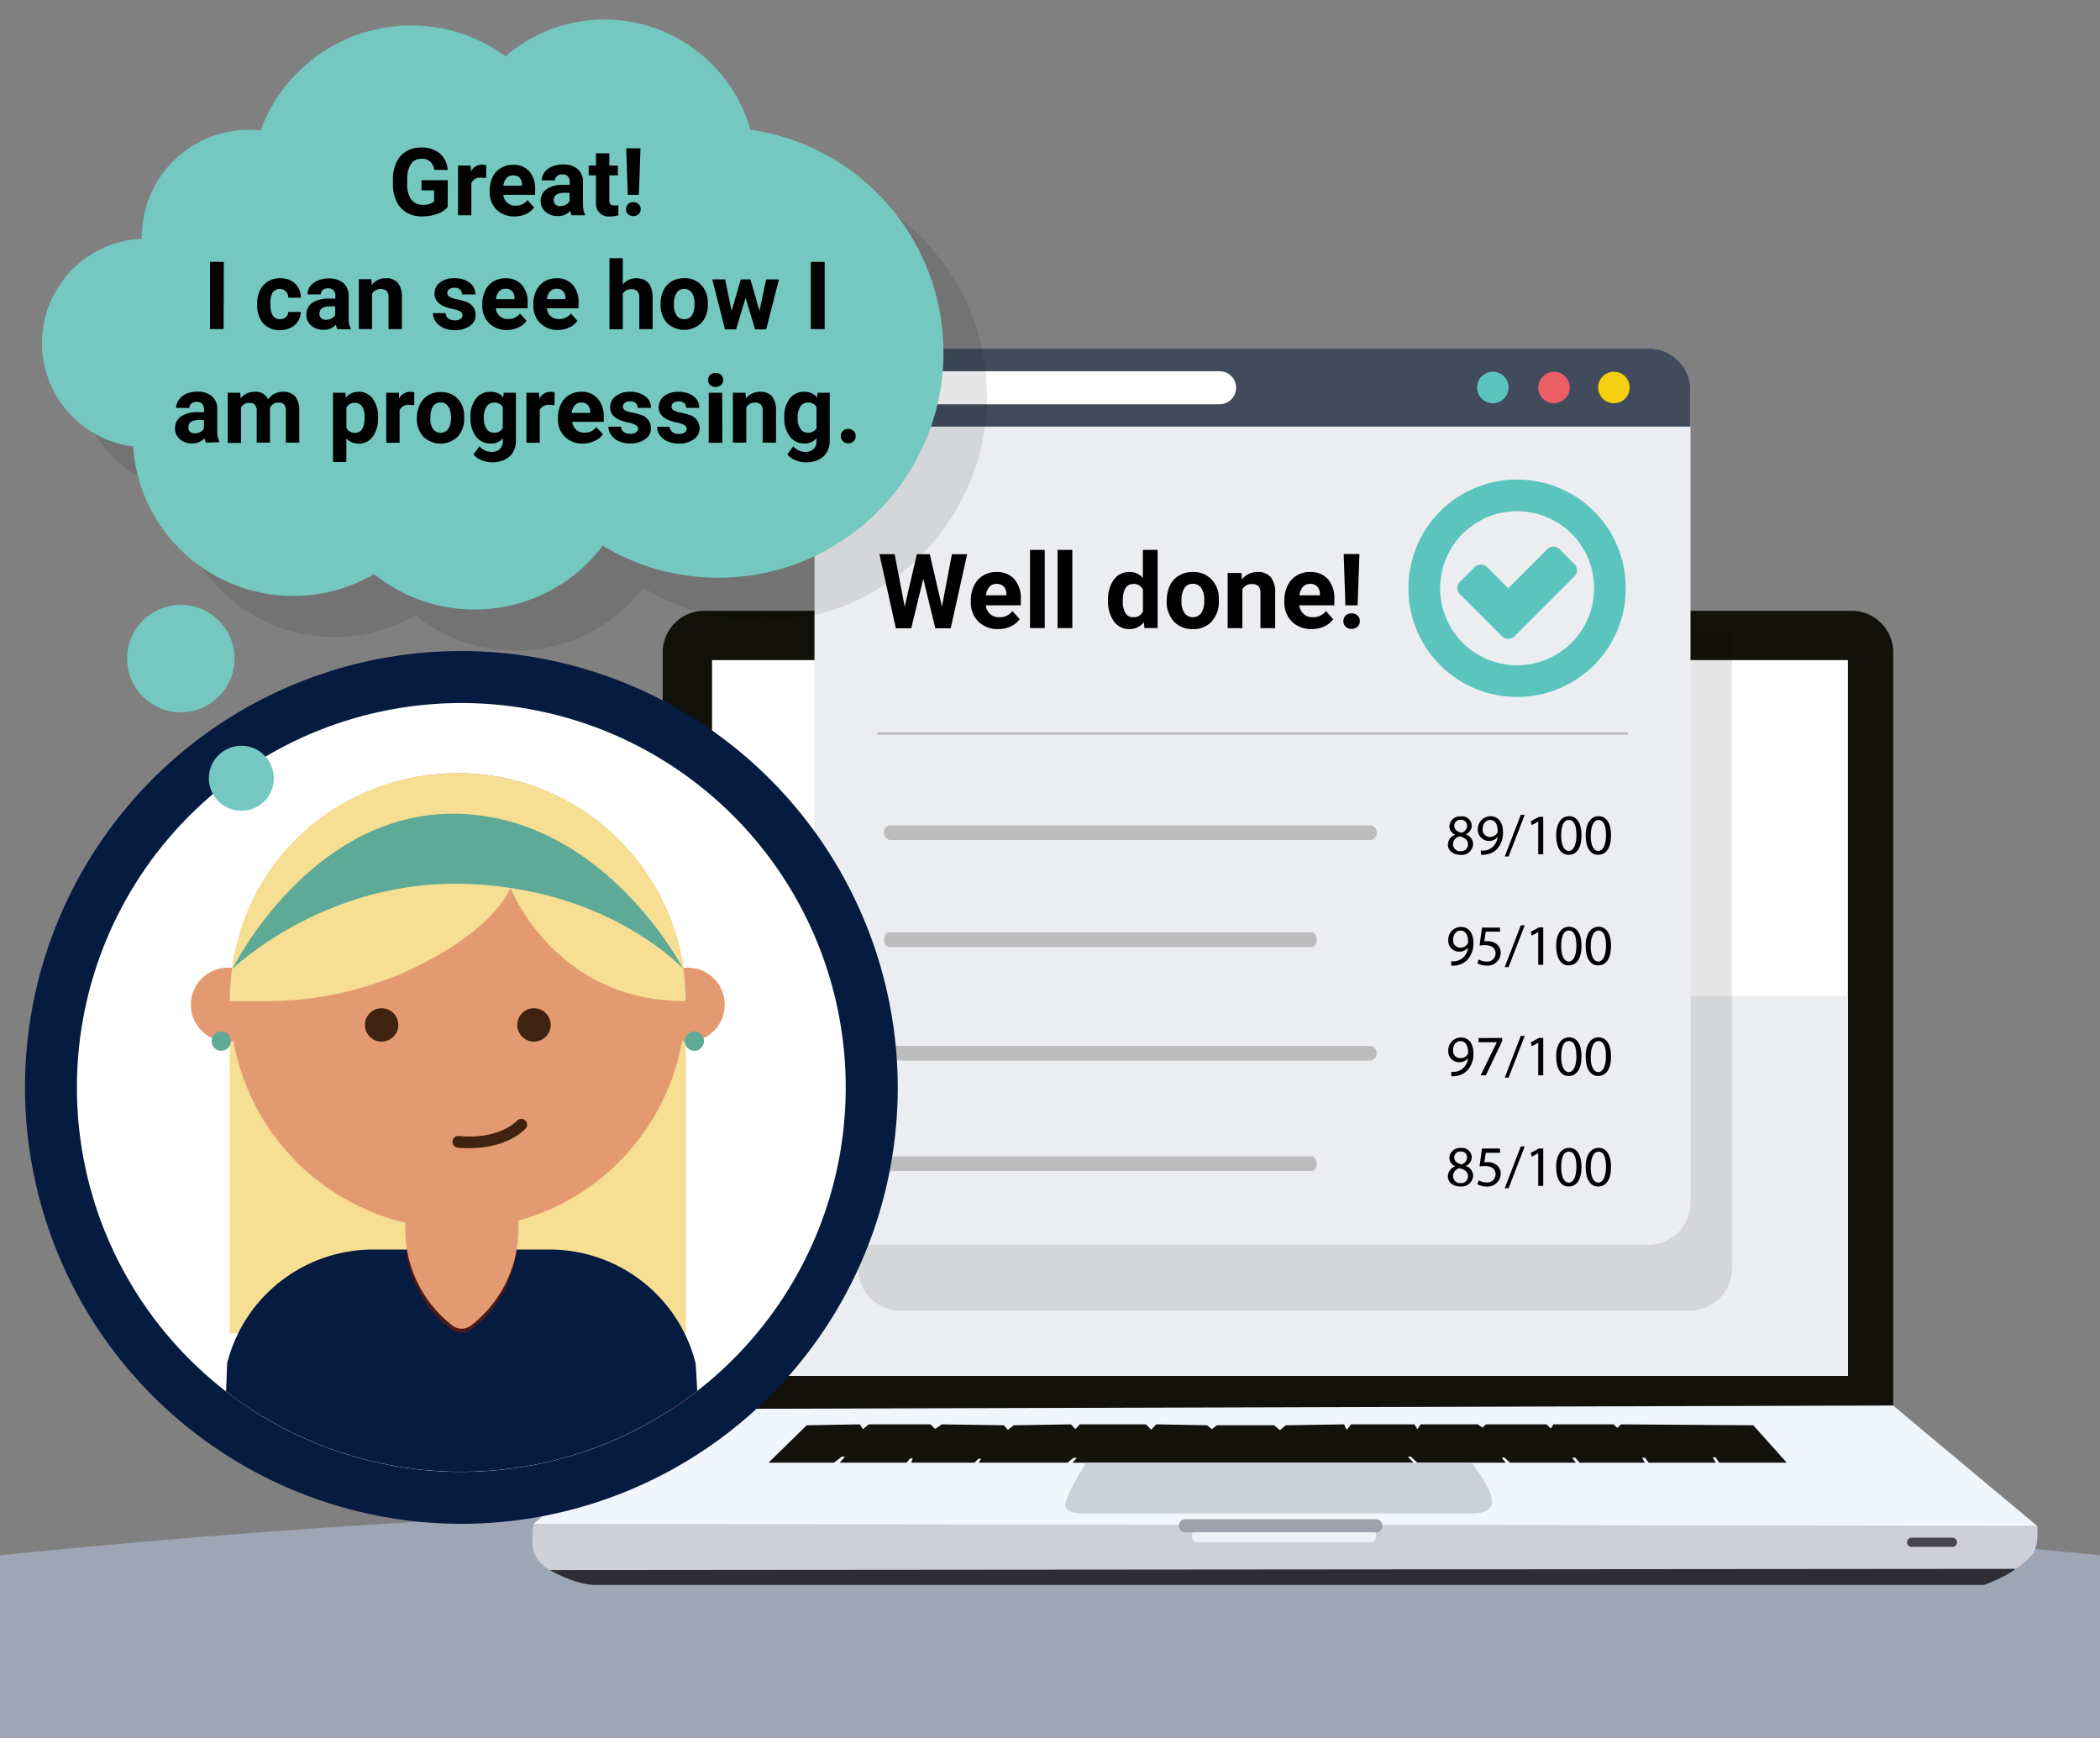<svg xmlns="http://www.w3.org/2000/svg" xmlns:xlink="http://www.w3.org/1999/xlink" width="400" height="331" viewBox="0 0 400 331">
  <rect x="0" y="0" width="400" height="331" fill="#808080" stroke="none"/>
  <defs>
    <style>
      .cls-1, .cls-19, .cls-24, .cls-25, .cls-27 {
        fill: none;
      }

      .cls-2 {
        fill: #9ea5b5;
      }

      .cls-3 {
        fill: #12110b;
      }

      .cls-4 {
        fill: #fff;
      }

      .cls-5 {
        fill: #ecedf0;
      }

      .cls-6 {
        fill: #f1f6fc;
      }

      .cls-7 {
        fill: #2e2d33;
      }

      .cls-8 {
        fill: #cecfd9;
      }

      .cls-9 {
        fill: #13120d;
      }

      .cls-10 {
        fill: #464551;
      }

      .cls-11 {
        fill: #9ea1ab;
      }

      .cls-12 {
        fill: #eff1f6;
      }

      .cls-13 {
        fill: #cbcfda;
      }

      .cls-14, .cls-32 {
        opacity: 0.1;
      }

      .cls-15 {
        fill: #414b5b;
      }

      .cls-16 {
        fill: #ea5e65;
      }

      .cls-17 {
        fill: #f5d010;
      }

      .cls-18 {
        fill: #5bc4bf;
      }

      .cls-19 {
        stroke: #bcbcbc;
        stroke-width: 0.46px;
      }

      .cls-19, .cls-24 {
        stroke-linecap: round;
      }

      .cls-19, .cls-24, .cls-25 {
        stroke-linejoin: round;
      }

      .cls-20 {
        fill: #bcbcbc;
      }

      .cls-21 {
        fill: #061b40;
      }

      .cls-22 {
        clip-path: url(#clip-path);
      }

      .cls-23 {
        fill: #f6de93;
      }

      .cls-24 {
        stroke: #e49a70;
      }

      .cls-24, .cls-25 {
        stroke-width: 4.93px;
      }

      .cls-25 {
        stroke: #9e3433;
        stroke-linecap: square;
      }

      .cls-26 {
        clip-path: url(#clip-path-2);
      }

      .cls-27 {
        stroke: #4c1919;
        stroke-miterlimit: 10;
        stroke-width: 1.49px;
      }

      .cls-28 {
        fill: #e49a70;
      }

      .cls-29 {
        fill: #5faa97;
      }

      .cls-30 {
        fill: #3f220f;
      }

      .cls-31 {
        fill: #74c8bf;
      }
    </style>
    <clipPath id="clip-path">
      <circle id="Mask" class="cls-1" cx="87.86" cy="207.12" r="73.21"/>
    </clipPath>
    <clipPath id="clip-path-2">
      <path class="cls-1" d="M124.59,335.17c-.17,18.36,8.16,37.9,8.16,37.9H42.51a117.7,117.7,0,0,0,6.63-37.73c0-20.9-5.58-37.7-6.28-47.66-.49-7,.41-28.06.41-28.06A28.69,28.69,0,0,1,71.09,238h33.59a28.71,28.71,0,0,1,27.82,21.65s1.38,21.05.91,28.05C133.41,287.67,124.73,320.19,124.59,335.17Z"/>
    </clipPath>
  </defs>
  <title>img-13</title>
  <g id="platform">
    <path class="cls-2" d="M400,296.23q-98.67-9.8-200-9.89T0,296.23V331H400Z"/>
    <g>
      <g>
        <g>
          <path class="cls-3" d="M360.62,274.2a7.94,7.94,0,0,1-7.7,8.16h-219a7.93,7.93,0,0,1-7.69-8.16V124.5a7.93,7.93,0,0,1,7.69-8.16h219a7.94,7.94,0,0,1,7.7,8.16Z"/>
          <rect class="cls-4" x="135.63" y="125.73" width="216.35" height="136.35"/>
          <rect class="cls-5" x="135.63" y="189.75" width="216.35" height="72.33"/>
          <path class="cls-6" d="M126.24,268.38l-24.57,21.87s-.54,4.07.15,5.63,1.5,2.63,4.88,3,276.08,0,276.08,0a22.74,22.74,0,0,0,3.69-2.48A4.88,4.88,0,0,0,388,292.5v-1.88l-27.42-22.91Z"/>
          <path class="cls-7" d="M104.45,298.89s4.45,2.75,8.64,3H377.9s4.48-1.65,6-3.07S104.45,298.89,104.45,298.89Z"/>
          <path class="cls-8" d="M101.67,290.25s-.73,3.57.15,5.63a6.42,6.42,0,0,0,2.91,3.17l279.15-.23a12,12,0,0,0,3-2.49c1.6-1.6,1.16-5.71,1.16-5.71Z"/>
          <polygon class="cls-9" points="153.66 271.47 146.39 278.6 158.85 278.6 160.36 277.43 160.95 277.45 159.95 278.6 172.66 278.6 173.38 277.79 173.86 277.78 173.56 278.6 185.62 278.6 186.34 277.88 186.91 277.84 186.4 278.6 203.35 278.6 204.42 277.7 205.13 277.66 204.29 278.6 269.22 278.6 268.17 277.44 268.7 277.43 269.97 278.6 286.81 278.6 286.05 277.67 286.54 277.61 287.61 278.6 300.15 278.6 299.46 277.66 300.04 277.63 300.87 278.6 313.29 278.6 312.78 277.68 313.34 277.67 314.04 278.6 326.81 278.6 326.25 277.57 326.77 277.57 327.47 278.6 340.34 278.6 333.95 271.47 308.79 271.3 308.03 271.97 307.35 271.3 295.89 271.3 295.39 272.09 294.57 271.3 283.06 271.3 282.37 271.91 281.49 271.3 270.6 271.3 269.97 272.22 269.41 271.3 257.33 271.3 256.51 272.34 256.01 271.3 244.91 271.47 243.8 272.41 242.68 271.47 231.78 271.47 230.84 272.22 229.91 271.47 220.23 271.3 219.29 272.31 218.26 271.3 205.68 271.3 204.83 272.22 203.99 271.3 193.1 271.47 191.97 272.34 191.22 271.47 179.39 271.3 178.13 272.17 177.23 271.3 165.49 271.3 164.36 272.22 163.8 271.3 153.66 271.47"/>
          <path class="cls-10" d="M372.77,293.75a.88.88,0,0,1-.88.88h-7.76a.87.87,0,0,1-.88-.88h0a.87.87,0,0,1,.88-.87h7.76a.88.88,0,0,1,.88.87Z"/>
          <path class="cls-11" d="M263.34,290.62a1.25,1.25,0,0,1-1.26,1.26H225.77a1.25,1.25,0,0,1-1.25-1.26h0a1.25,1.25,0,0,1,1.25-1.25h36.31a1.25,1.25,0,0,1,1.26,1.25Z"/>
          <path class="cls-12" d="M262.08,292.82a.94.94,0,0,1-.94.93H228a.94.94,0,0,1-.94-.93h0c0-.52-.1-.94.42-.94h34.21c.52,0,.42.42.42.94Z"/>
          <path class="cls-13" d="M206.9,278.6s-4.66,7.27-3.91,8.52,2.88,1.13,2.88,1.13l74.56,0s2.8.2,3.65-1.51c1-2.09-3.75-8.1-3.75-8.1Z"/>
        </g>
        <g>
          <path class="cls-14" d="M163.43,120.52V241.57a8.06,8.06,0,0,0,8.06,8.06H321.84a8.05,8.05,0,0,0,8.05-8.06v-121Z"/>
          <rect class="cls-5" x="155.14" y="66.37" width="166.86" height="170.74" rx="8.07"/>
          <path class="cls-15" d="M322,81.26V74.44a8.07,8.07,0,0,0-8.08-8.07H163.21a8.07,8.07,0,0,0-8.07,8.07v6.82Z"/>
          <path class="cls-16" d="M293,73.81a3,3,0,1,0,3-3A3,3,0,0,0,293,73.81Z"/>
          <path class="cls-17" d="M304.41,73.81a3,3,0,1,0,3-3A3,3,0,0,0,304.41,73.81Z"/>
          <path class="cls-18" d="M281.35,73.81a3,3,0,1,0,3-3A3,3,0,0,0,281.35,73.81Z"/>
          <path class="cls-4" d="M235.45,73.81A3.15,3.15,0,0,1,232.3,77H173.19a3.15,3.15,0,0,1-3.14-3.15h0a3.15,3.15,0,0,1,3.14-3.14H232.3a3.15,3.15,0,0,1,3.15,3.14Z"/>
          <line class="cls-19" x1="167.26" y1="139.73" x2="309.87" y2="139.73"/>
          <g>
            <path d="M179.42,115.56l1.9-10h2.9l-3.13,14.11h-2.93l-2.3-9.44-2.29,9.44h-2.93l-3.13-14.11h2.9l1.91,10,2.32-10h2.46Z"/>
            <path d="M190.13,119.82a5.17,5.17,0,0,1-3.76-1.41,5.06,5.06,0,0,1-1.45-3.77v-.27a6.3,6.3,0,0,1,.62-2.83,4.46,4.46,0,0,1,1.72-1.92,4.87,4.87,0,0,1,2.56-.67,4.38,4.38,0,0,1,3.39,1.35,5.55,5.55,0,0,1,1.23,3.85v1.15h-6.68a2.61,2.61,0,0,0,.82,1.64,2.47,2.47,0,0,0,1.73.62,3,3,0,0,0,2.53-1.17l1.38,1.54a4.13,4.13,0,0,1-1.71,1.39A5.46,5.46,0,0,1,190.13,119.82Zm-.32-8.61a1.72,1.72,0,0,0-1.35.56,3,3,0,0,0-.67,1.62h3.9v-.23a2.07,2.07,0,0,0-.5-1.44A1.83,1.83,0,0,0,189.81,111.21Z"/>
            <path d="M199,119.63h-2.81V104.74H199Z"/>
            <path d="M204.25,119.63h-2.81V104.74h2.81Z"/>
            <path d="M211.06,114.31a6.35,6.35,0,0,1,1.1-3.91,3.58,3.58,0,0,1,3-1.45,3.21,3.21,0,0,1,2.53,1.14v-5.35h2.81v14.89H218l-.13-1.12a3.29,3.29,0,0,1-2.7,1.31,3.55,3.55,0,0,1-3-1.46A6.54,6.54,0,0,1,211.06,114.31Zm2.8.21a4.17,4.17,0,0,0,.52,2.26,1.67,1.67,0,0,0,1.49.78,1.86,1.86,0,0,0,1.83-1.09v-4.15a1.84,1.84,0,0,0-1.81-1.09C214.54,111.23,213.86,112.32,213.86,114.52Z"/>
            <path d="M222.25,114.29a6.21,6.21,0,0,1,.6-2.78,4.35,4.35,0,0,1,1.73-1.89,5,5,0,0,1,2.62-.67,4.75,4.75,0,0,1,3.46,1.3,5.16,5.16,0,0,1,1.5,3.53l0,.71a5.46,5.46,0,0,1-1.35,3.87,4.64,4.64,0,0,1-3.61,1.46,4.7,4.7,0,0,1-3.62-1.45,5.59,5.59,0,0,1-1.35-4Zm2.8.2a3.93,3.93,0,0,0,.56,2.28,2,2,0,0,0,3.2,0,4.29,4.29,0,0,0,.57-2.5,3.91,3.91,0,0,0-.57-2.27,1.85,1.85,0,0,0-1.61-.8,1.8,1.8,0,0,0-1.59.8A4.39,4.39,0,0,0,225.05,114.49Z"/>
            <path d="M236.48,109.14l.09,1.21a3.68,3.68,0,0,1,3-1.4,3.07,3.07,0,0,1,2.49,1,4.54,4.54,0,0,1,.83,2.92v6.78h-2.8v-6.71a1.81,1.81,0,0,0-.39-1.29,1.73,1.73,0,0,0-1.29-.4,1.91,1.91,0,0,0-1.77,1v7.4h-2.8V109.14Z"/>
            <path d="M249.85,119.82a5.17,5.17,0,0,1-3.76-1.41,5.06,5.06,0,0,1-1.45-3.77v-.27a6.43,6.43,0,0,1,.61-2.83,4.55,4.55,0,0,1,1.73-1.92,4.87,4.87,0,0,1,2.56-.67,4.38,4.38,0,0,1,3.39,1.35,5.55,5.55,0,0,1,1.23,3.85v1.15h-6.68a2.61,2.61,0,0,0,.82,1.64,2.45,2.45,0,0,0,1.73.62,3,3,0,0,0,2.53-1.17l1.38,1.54a4.13,4.13,0,0,1-1.71,1.39A5.46,5.46,0,0,1,249.85,119.82Zm-.32-8.61a1.72,1.72,0,0,0-1.35.56,3,3,0,0,0-.67,1.62h3.9v-.23a2.07,2.07,0,0,0-.5-1.44A1.83,1.83,0,0,0,249.53,111.21Z"/>
            <path d="M257.44,116.83a1.61,1.61,0,0,1,1.14.41,1.46,1.46,0,0,1,.43,1.07,1.44,1.44,0,0,1-.43,1.06,1.61,1.61,0,0,1-1.14.41,1.58,1.58,0,0,1-1.13-.41,1.52,1.52,0,0,1,0-2.12A1.55,1.55,0,0,1,257.44,116.83Zm1.16-1.53h-2.33l-.33-9.78h3Z"/>
          </g>
        </g>
        <g>
          <g>
            <path d="M275.79,160.9A2,2,0,0,1,277.2,159v0a1.77,1.77,0,0,1-1.13-1.6,2,2,0,0,1,2.2-1.9,1.84,1.84,0,0,1,2.07,1.75,1.8,1.8,0,0,1-1.17,1.67v0a2,2,0,0,1,1.43,1.84,2.19,2.19,0,0,1-2.42,2.07C276.68,162.82,275.79,161.94,275.79,160.9Zm3.83-.05c0-.86-.6-1.28-1.57-1.55a1.55,1.55,0,0,0-1.28,1.47,1.32,1.32,0,0,0,1.43,1.35A1.28,1.28,0,0,0,279.62,160.85ZM277,157.29c0,.71.54,1.1,1.36,1.32a1.41,1.41,0,0,0,1.08-1.3,1.1,1.1,0,0,0-1.2-1.16A1.14,1.14,0,0,0,277,157.29Z"/>
            <path d="M282.06,162a3.67,3.67,0,0,0,.77,0,2.58,2.58,0,0,0,1.49-.69,3.16,3.16,0,0,0,.95-1.89h0a2.14,2.14,0,0,1-3.78-1.42,2.45,2.45,0,0,1,2.43-2.53c1.46,0,2.36,1.19,2.36,3a4.52,4.52,0,0,1-1.23,3.35,3.58,3.58,0,0,1-2.07.95,4.83,4.83,0,0,1-.88.05Zm.35-4.1a1.37,1.37,0,0,0,1.37,1.51,1.61,1.61,0,0,0,1.4-.74.7.7,0,0,0,.09-.36c0-1.21-.45-2.14-1.46-2.14C283,156.2,282.41,156.92,282.41,157.93Z"/>
            <path d="M286.62,163.14l3.05-7.94h.75l-3.07,7.94Z"/>
            <path d="M293,156.48h0l-1.24.67-.18-.73,1.55-.84h.82v7.13H293Z"/>
            <path d="M301.24,159.07c0,2.42-.9,3.75-2.48,3.75-1.39,0-2.33-1.3-2.35-3.65s1-3.71,2.47-3.71S301.24,156.8,301.24,159.07Zm-3.87.11c0,1.85.57,2.9,1.45,2.9s1.45-1.15,1.45-3-.45-2.9-1.44-2.9S297.37,157.24,297.37,159.18Z"/>
            <path d="M306.86,159.07c0,2.42-.9,3.75-2.48,3.75-1.39,0-2.33-1.3-2.35-3.65s1-3.71,2.47-3.71S306.86,156.8,306.86,159.07Zm-3.87.11c0,1.85.57,2.9,1.45,2.9s1.46-1.15,1.46-3-.45-2.9-1.45-2.9C303.61,156.21,303,157.24,303,159.18Z"/>
            <path d="M276.43,183.08a3.63,3.63,0,0,0,.78,0,2.74,2.74,0,0,0,1.49-.69,3.12,3.12,0,0,0,.94-1.9h0a2.09,2.09,0,0,1-1.68.77,2.06,2.06,0,0,1-2.1-2.18,2.44,2.44,0,0,1,2.43-2.53c1.46,0,2.36,1.18,2.36,3a4.48,4.48,0,0,1-1.23,3.34,3.56,3.56,0,0,1-2.07,1,4.94,4.94,0,0,1-.89.05Zm.35-4.09a1.37,1.37,0,0,0,1.37,1.51,1.58,1.58,0,0,0,1.4-.75.61.61,0,0,0,.09-.35c0-1.21-.45-2.15-1.46-2.15C277.36,177.25,276.78,178,276.78,179Z"/>
            <path d="M285.75,177.45H283l-.27,1.83a4,4,0,0,1,.58,0,3,3,0,0,1,1.53.38,2,2,0,0,1,1,1.83,2.47,2.47,0,0,1-2.65,2.43,3.61,3.61,0,0,1-1.78-.43l.25-.74a3.09,3.09,0,0,0,1.52.4,1.58,1.58,0,0,0,1.69-1.55c0-.92-.63-1.58-2.05-1.58a7.74,7.74,0,0,0-1,.08l.46-3.42h3.41Z"/>
            <path d="M286.62,184.2l3.05-7.94h.75l-3.07,7.94Z"/>
            <path d="M293,177.54h0l-1.24.67-.18-.74,1.55-.83h.82v7.12H293Z"/>
            <path d="M301.24,180.12c0,2.43-.9,3.76-2.48,3.76-1.39,0-2.33-1.3-2.35-3.66s1-3.7,2.47-3.7S301.24,177.86,301.24,180.12Zm-3.87.11c0,1.86.57,2.91,1.45,2.91s1.45-1.15,1.45-3-.45-2.9-1.44-2.9S297.37,178.29,297.37,180.23Z"/>
            <path d="M306.86,180.12c0,2.43-.9,3.76-2.48,3.76-1.39,0-2.33-1.3-2.35-3.66s1-3.7,2.47-3.7S306.86,177.86,306.86,180.12Zm-3.87.11c0,1.86.57,2.91,1.45,2.91s1.46-1.15,1.46-3-.45-2.9-1.45-2.9C303.61,177.27,303,178.29,303,180.23Z"/>
            <path d="M276.43,204.14a4.43,4.43,0,0,0,.78,0,2.74,2.74,0,0,0,1.49-.69,3.12,3.12,0,0,0,.94-1.9h0a2.12,2.12,0,0,1-1.68.77,2.06,2.06,0,0,1-2.1-2.18,2.44,2.44,0,0,1,2.43-2.53c1.46,0,2.36,1.18,2.36,3a4.5,4.5,0,0,1-1.23,3.34,3.56,3.56,0,0,1-2.07,1,4.94,4.94,0,0,1-.89.05Zm.35-4.1a1.37,1.37,0,0,0,1.37,1.51,1.57,1.57,0,0,0,1.4-.74.61.61,0,0,0,.09-.35c0-1.22-.45-2.15-1.46-2.15C277.36,198.31,276.78,199,276.78,200Z"/>
            <path d="M286.12,197.7v.63l-3.1,6.49h-1l3.09-6.3v0h-3.48v-.8Z"/>
            <path d="M286.62,205.26l3.05-7.95h.75l-3.07,7.95Z"/>
            <path d="M293,198.6h0l-1.24.67-.18-.74,1.55-.83h.82v7.12H293Z"/>
            <path d="M301.24,201.18c0,2.42-.9,3.76-2.48,3.76-1.39,0-2.33-1.3-2.35-3.66s1-3.7,2.47-3.7S301.24,198.91,301.24,201.18Zm-3.87.11c0,1.85.57,2.91,1.45,2.91s1.45-1.16,1.45-3-.45-2.91-1.44-2.91S297.37,199.35,297.37,201.29Z"/>
            <path d="M306.86,201.18c0,2.42-.9,3.76-2.48,3.76-1.39,0-2.33-1.3-2.35-3.66s1-3.7,2.47-3.7S306.86,198.91,306.86,201.18Zm-3.87.11c0,1.85.57,2.91,1.45,2.91s1.46-1.16,1.46-3-.45-2.91-1.45-2.91C303.61,198.32,303,199.35,303,201.29Z"/>
            <path d="M275.79,224.07a2,2,0,0,1,1.41-1.91v0a1.77,1.77,0,0,1-1.13-1.6,2,2,0,0,1,2.2-1.9,1.84,1.84,0,0,1,2.07,1.76,1.79,1.79,0,0,1-1.17,1.66v0a2,2,0,0,1,1.43,1.84,2.19,2.19,0,0,1-2.42,2.07C276.68,226,275.79,225.11,275.79,224.07Zm3.83,0c0-.87-.6-1.29-1.57-1.56a1.55,1.55,0,0,0-1.28,1.47,1.33,1.33,0,0,0,1.43,1.36A1.29,1.29,0,0,0,279.62,224ZM277,220.46c0,.72.54,1.1,1.36,1.32a1.41,1.41,0,0,0,1.08-1.29,1.1,1.1,0,0,0-1.2-1.16A1.13,1.13,0,0,0,277,220.46Z"/>
            <path d="M285.75,219.57H283l-.27,1.83a3.78,3.78,0,0,1,.58-.05,3,3,0,0,1,1.53.39,2,2,0,0,1,1,1.83,2.47,2.47,0,0,1-2.65,2.43,3.49,3.49,0,0,1-1.78-.44l.25-.73a3.21,3.21,0,0,0,1.52.39,1.57,1.57,0,0,0,1.69-1.54c0-.92-.63-1.58-2.05-1.58a8,8,0,0,0-1,.07l.46-3.41h3.41Z"/>
            <path d="M286.62,226.32l3.05-7.95h.75l-3.07,7.95Z"/>
            <path d="M293,219.65h0l-1.24.67-.18-.73,1.55-.83h.82v7.12H293Z"/>
            <path d="M301.24,222.24c0,2.42-.9,3.76-2.48,3.76-1.39,0-2.33-1.31-2.35-3.66s1-3.71,2.47-3.71S301.24,220,301.24,222.24Zm-3.87.11c0,1.85.57,2.9,1.45,2.9s1.45-1.15,1.45-3-.45-2.9-1.44-2.9S297.37,220.41,297.37,222.35Z"/>
            <path d="M306.86,222.24c0,2.42-.9,3.76-2.48,3.76-1.39,0-2.33-1.31-2.35-3.66s1-3.71,2.47-3.71S306.86,220,306.86,222.24Zm-3.87.11c0,1.85.57,2.9,1.45,2.9s1.46-1.15,1.46-3-.45-2.9-1.45-2.9C303.61,219.38,303,220.41,303,222.35Z"/>
          </g>
          <path class="cls-20" d="M261.08,160H169.51a1.41,1.41,0,0,1,0-2.78h91.57a1.41,1.41,0,0,1,0,2.78Z"/>
          <path class="cls-20" d="M249.81,180.38H169.37c-.57,0-1-.62-1-1.39s.46-1.39,1-1.39h80.44c.57,0,1,.62,1,1.39S250.38,180.38,249.81,180.38Z"/>
          <path class="cls-20" d="M261.08,202H169.51a1.41,1.41,0,0,1,0-2.78h91.57a1.41,1.41,0,0,1,0,2.78Z"/>
          <path class="cls-20" d="M249.81,223.05H169.37c-.57,0-1-.62-1-1.39s.46-1.39,1-1.39h80.44c.57,0,1,.62,1,1.39S250.38,223.05,249.81,223.05Z"/>
        </g>
        <path class="cls-18" d="M271.05,122.44a20.82,20.82,0,0,1,0-20.79,20.6,20.6,0,0,1,7.53-7.53,20.81,20.81,0,0,1,20.78,0,20.63,20.63,0,0,1,7.54,7.53,20.89,20.89,0,0,1,0,20.79,20.63,20.63,0,0,1-7.54,7.53,20.81,20.81,0,0,1-20.78,0A20.6,20.6,0,0,1,271.05,122.44Zm5.23-17.76a14.73,14.73,0,0,0,0,14.72,14.6,14.6,0,0,0,5.33,5.34,14.73,14.73,0,0,0,14.72,0,14.55,14.55,0,0,0,5.34-5.34,14.73,14.73,0,0,0,0-14.72,14.6,14.6,0,0,0-5.34-5.33,14.73,14.73,0,0,0-14.72,0A14.65,14.65,0,0,0,276.28,104.68ZM277.6,112a1.66,1.66,0,0,1,.51-1.21l2.75-2.75a1.69,1.69,0,0,1,2.42,0l4,4,7.41-7.41a1.69,1.69,0,0,1,2.42,0l2.75,2.75a1.68,1.68,0,0,1,0,2.43l-11.37,11.37a1.7,1.7,0,0,1-2.43,0l-7.92-7.92A1.67,1.67,0,0,1,277.6,112Z"/>
      </g>
      <g>
        <circle class="cls-1" cx="87.86" cy="207.12" r="73.21"/>
        <g id="Outer_ring" data-name="Outer ring">
          <circle class="cls-4" cx="87.86" cy="207.12" r="78.17"/>
          <path class="cls-21" d="M87.86,133.91a73.22,73.22,0,1,1-73.21,73.21,73.22,73.22,0,0,1,73.21-73.21m0-9.91A83.12,83.12,0,1,0,171,207.12,83.22,83.22,0,0,0,87.86,124Z"/>
        </g>
        <g class="cls-22">
          <g>
            <path class="cls-23" d="M87.2,147.28h0a43.45,43.45,0,0,1,43.45,43.45v63.22a0,0,0,0,1,0,0H43.75a0,0,0,0,1,0,0V190.73A43.45,43.45,0,0,1,87.2,147.28Z"/>
            <path class="cls-24" d="M56.58,253.27s-22.69,20.13-29.32,68c-3.44,24.88,2.55,93.3,2.55,93.3"/>
            <path class="cls-25" d="M56.58,253.27s-22.69,20.13-29.32,68c-2.28,16.53-.41,52.28,1.11,74.41"/>
            <path class="cls-24" d="M119.15,253.27s22.69,20.13,29.31,68c3.44,24.88-2.54,93.3-2.54,93.3"/>
            <path class="cls-25" d="M119.15,253.27s22.69,20.13,29.31,68c2.29,16.53.41,52.28-1.1,74.41"/>
            <path class="cls-21" d="M124.59,335.17c-.17,18.36,8.16,37.9,8.16,37.9H42.51a117.7,117.7,0,0,0,6.63-37.73c0-20.9-5.58-37.7-6.28-47.66-.49-7,.41-28.06.41-28.06A28.69,28.69,0,0,1,71.09,238h33.59a28.71,28.71,0,0,1,27.82,21.65s1.38,21.05.91,28.05C133.41,287.67,124.73,320.19,124.59,335.17Z"/>
            <g class="cls-26">
              <path id="neck" class="cls-27" d="M89.49,252.54h0a2.64,2.64,0,0,1-3.22,0h0a21.35,21.35,0,0,1-8.33-16.92V215H97.82v20.59A21.32,21.32,0,0,1,89.49,252.54Z"/>
            </g>
            <g id="neck-2" data-name="neck">
              <path id="neck-3" data-name="neck" class="cls-28" d="M89.69,252.49h0a2.88,2.88,0,0,1-3.5,0h0a23.2,23.2,0,0,1-9-18.39V211.73H98.75V234.1A23.21,23.21,0,0,1,89.69,252.49Z"/>
            </g>
            <g id="Head">
              <g id="Head-2" data-name="Head">
                <circle id="Head-3" data-name="Head" class="cls-28" cx="87.2" cy="190.66" r="43.39"/>
                <circle class="cls-28" cx="43.4" cy="191.36" r="7.05"/>
                <circle class="cls-28" cx="131" cy="191.36" r="7.05"/>
              </g>
              <g id="earrings">
                <circle class="cls-29" cx="42.14" cy="198.31" r="1.84"/>
                <circle class="cls-29" cx="132.26" cy="198.31" r="1.84"/>
              </g>
              <g id="Face">
                <g id="Mouth">
                  <path class="cls-30" d="M89.42,218.69c-.74,0-1.51,0-2.33-.12a1.11,1.11,0,0,1,.21-2.2c7.91.77,11.19-2.9,11.22-2.94a1.11,1.11,0,0,1,1.67,1.45C100.05,215.05,96.8,218.69,89.42,218.69Z"/>
                </g>
                <g id="Eyes_v2" data-name="Eyes v2">
                  <circle class="cls-30" cx="101.71" cy="195.22" r="3.18"/>
                  <circle class="cls-30" cx="72.69" cy="195.22" r="3.18"/>
                </g>
              </g>
            </g>
            <path id="Head-4" data-name="Head" class="cls-23" d="M130.58,190.66h-.17c-24.82.06-33.17-21.55-33.17-21.55h0c-2.11,4.53-6.77,8.5-12,11.75a65.29,65.29,0,0,1-34.81,9.82l-6.64,0c-.06-24.76,19.43-43.38,43.39-43.38A43.26,43.26,0,0,1,130.58,190.66Z"/>
            <path class="cls-29" d="M44.28,184.53S59.17,154.32,87.21,155s42.91,29.52,42.91,29.52-14.6-15.88-42.91-16.19C61.23,168.09,44.28,184.53,44.28,184.53Z"/>
          </g>
        </g>
      </g>
      <g>
        <circle class="cls-31" cx="34.44" cy="125.44" r="10.23"/>
        <circle class="cls-31" cx="45.97" cy="148.24" r="6.19"/>
        <g>
          <g class="cls-32">
            <circle cx="35.7" cy="73.16" r="19.87"/>
            <circle cx="55.26" cy="52.97" r="20.42"/>
            <circle cx="121.36" cy="45.19" r="27.33"/>
            <circle cx="63.68" cy="90.77" r="30.57"/>
            <circle cx="98.24" cy="93.36" r="30.57"/>
            <circle cx="145.12" cy="75.45" r="42.88"/>
            <circle cx="86.14" cy="43.25" r="30.57"/>
          </g>
          <circle class="cls-31" cx="27.87" cy="65.33" r="19.87"/>
          <circle class="cls-31" cx="47.43" cy="45.14" r="20.42"/>
          <circle class="cls-31" cx="115.13" cy="32.64" r="28.92"/>
          <circle class="cls-31" cx="55.85" cy="82.94" r="30.57"/>
          <circle class="cls-31" cx="90.41" cy="85.53" r="30.57"/>
          <circle class="cls-31" cx="136.83" cy="67.16" r="42.88"/>
          <circle class="cls-31" cx="78.31" cy="35.42" r="30.57"/>
        </g>
        <g>
          <path d="M85.27,39.43a4.56,4.56,0,0,1-2,1.32,8.53,8.53,0,0,1-2.88.47,5.68,5.68,0,0,1-2.92-.73,4.8,4.8,0,0,1-1.93-2.1,7.44,7.44,0,0,1-.7-3.24v-.87A7.86,7.86,0,0,1,75.48,31a4.79,4.79,0,0,1,1.86-2.15,5.4,5.4,0,0,1,2.85-.74,5.3,5.3,0,0,1,3.56,1.09,4.56,4.56,0,0,1,1.52,3.16H82.71a2.56,2.56,0,0,0-.78-1.61,2.48,2.48,0,0,0-1.66-.51,2.34,2.34,0,0,0-2,1,5.39,5.39,0,0,0-.71,3V35a5,5,0,0,0,.77,3,2.6,2.6,0,0,0,2.24,1,3,3,0,0,0,2.12-.63V36.26h-2.4V34.32h5Z"/>
          <path d="M92.59,33.92a6.61,6.61,0,0,0-.92-.08,1.87,1.87,0,0,0-1.89,1V41H87.24V31.53h2.4l.07,1.14a2.35,2.35,0,0,1,2.12-1.31,2.85,2.85,0,0,1,.79.11Z"/>
          <path d="M98,41.22a4.7,4.7,0,0,1-3.41-1.28,4.6,4.6,0,0,1-1.31-3.42v-.25a5.73,5.73,0,0,1,.55-2.56A4.08,4.08,0,0,1,95.42,32a4.39,4.39,0,0,1,2.32-.61,4,4,0,0,1,3.07,1.23,5,5,0,0,1,1.12,3.49v1H95.87a2.38,2.38,0,0,0,.75,1.5,2.24,2.24,0,0,0,1.56.56,2.74,2.74,0,0,0,2.3-1.06l1.25,1.39a3.9,3.9,0,0,1-1.55,1.27A5.09,5.09,0,0,1,98,41.22Zm-.29-7.81a1.58,1.58,0,0,0-1.23.51,2.69,2.69,0,0,0-.6,1.46h3.53v-.2A1.88,1.88,0,0,0,99,33.87,1.65,1.65,0,0,0,97.73,33.41Z"/>
          <path d="M108.88,41a2.67,2.67,0,0,1-.25-.85,3.07,3.07,0,0,1-2.4,1,3.36,3.36,0,0,1-2.32-.81,2.61,2.61,0,0,1-.92-2,2.7,2.7,0,0,1,1.12-2.32,5.57,5.57,0,0,1,3.24-.82h1.17v-.54a1.57,1.57,0,0,0-.34-1.06,1.33,1.33,0,0,0-1.07-.39,1.48,1.48,0,0,0-1,.31,1,1,0,0,0-.37.84H103.2a2.56,2.56,0,0,1,.51-1.53,3.31,3.31,0,0,1,1.44-1.1,5.24,5.24,0,0,1,2.1-.4,4.15,4.15,0,0,1,2.79.88,3.12,3.12,0,0,1,1,2.48v4.13a4.51,4.51,0,0,0,.38,2V41Zm-2.1-1.76a2.28,2.28,0,0,0,1-.25,1.7,1.7,0,0,0,.7-.68V36.72h-1c-1.27,0-1.95.44-2,1.32v.15a1,1,0,0,0,.34.78A1.3,1.3,0,0,0,106.78,39.28Z"/>
          <path d="M116.06,29.2v2.33h1.63V33.4h-1.63v4.74a1.17,1.17,0,0,0,.2.76,1.05,1.05,0,0,0,.78.23,4,4,0,0,0,.74-.06V41a5.25,5.25,0,0,1-1.53.23,2.43,2.43,0,0,1-2.73-2.7V33.4h-1.39V31.53h1.39V29.2Z"/>
          <path d="M120.63,38.5a1.42,1.42,0,0,1,1,.38,1.36,1.36,0,0,1,0,1.93,1.6,1.6,0,0,1-2,0,1.39,1.39,0,0,1,0-1.93A1.41,1.41,0,0,1,120.63,38.5Zm1.06-1.39h-2.11l-.3-8.86H122Z"/>
          <path d="M42.59,62.68H40V49.88h2.63Z"/>
          <path d="M53.31,60.8a1.64,1.64,0,0,0,1.14-.38,1.37,1.37,0,0,0,.46-1h2.38a3.28,3.28,0,0,1-.53,1.77,3.45,3.45,0,0,1-1.42,1.25,4.5,4.5,0,0,1-2,.44,4.15,4.15,0,0,1-3.22-1.29A5.17,5.17,0,0,1,49,58v-.16a5.06,5.06,0,0,1,1.17-3.51A4.07,4.07,0,0,1,53.33,53a4,4,0,0,1,2.87,1,3.59,3.59,0,0,1,1.09,2.7H54.91a1.76,1.76,0,0,0-.46-1.21,1.7,1.7,0,0,0-2.5.19,3.76,3.76,0,0,0-.45,2.1v.26A3.78,3.78,0,0,0,52,60.16,1.53,1.53,0,0,0,53.31,60.8Z"/>
          <path d="M64.25,62.68a2.73,2.73,0,0,1-.25-.86,3.07,3.07,0,0,1-2.4,1A3.36,3.36,0,0,1,59.28,62a2.6,2.6,0,0,1-.92-2,2.69,2.69,0,0,1,1.12-2.32,5.57,5.57,0,0,1,3.24-.81h1.17v-.55a1.53,1.53,0,0,0-.34-1,1.3,1.3,0,0,0-1.07-.4,1.48,1.48,0,0,0-1,.31,1,1,0,0,0-.37.84H58.57a2.56,2.56,0,0,1,.51-1.53,3.46,3.46,0,0,1,1.44-1.1,5.21,5.21,0,0,1,2.1-.4,4.2,4.2,0,0,1,2.79.88,3.13,3.13,0,0,1,1,2.49v4.12a4.45,4.45,0,0,0,.38,2.05v.15Zm-2.1-1.77a2.19,2.19,0,0,0,1-.25,1.68,1.68,0,0,0,.7-.67V58.35h-1c-1.27,0-1.95.44-2,1.32v.15a1,1,0,0,0,.34.78A1.26,1.26,0,0,0,62.15,60.91Z"/>
          <path d="M70.73,53.17l.08,1.1A3.32,3.32,0,0,1,73.54,53a2.76,2.76,0,0,1,2.25.89,4.2,4.2,0,0,1,.76,2.65v6.15H74V56.59a1.64,1.64,0,0,0-.36-1.17,1.56,1.56,0,0,0-1.16-.36,1.73,1.73,0,0,0-1.61.91v6.71H68.34V53.17Z"/>
          <path d="M88.1,60.05a.8.8,0,0,0-.46-.73,5.19,5.19,0,0,0-1.48-.48q-3.39-.72-3.39-2.89a2.62,2.62,0,0,1,1-2.11A4.2,4.2,0,0,1,86.57,53a4.6,4.6,0,0,1,2.89.85,2.71,2.71,0,0,1,1.09,2.22H88a1.25,1.25,0,0,0-.35-.9,1.5,1.5,0,0,0-1.1-.36,1.57,1.57,0,0,0-1,.29.94.94,0,0,0-.35.74.77.77,0,0,0,.4.68A4.34,4.34,0,0,0,87,57a11.25,11.25,0,0,1,1.6.43,2.62,2.62,0,0,1,2,2.55,2.49,2.49,0,0,1-1.11,2.11,4.89,4.89,0,0,1-2.89.8,5.11,5.11,0,0,1-2.12-.42A3.62,3.62,0,0,1,83,61.26a2.75,2.75,0,0,1-.53-1.61h2.41a1.32,1.32,0,0,0,.5,1,2,2,0,0,0,1.25.36,1.81,1.81,0,0,0,1.1-.28A.84.84,0,0,0,88.1,60.05Z"/>
          <path d="M96.58,62.85a4.67,4.67,0,0,1-3.4-1.28,4.56,4.56,0,0,1-1.31-3.42V57.9a5.76,5.76,0,0,1,.55-2.56A4.08,4.08,0,0,1,94,53.6,4.45,4.45,0,0,1,96.3,53a4,4,0,0,1,3.08,1.23,5,5,0,0,1,1.12,3.49v1H94.44a2.34,2.34,0,0,0,.74,1.49,2.24,2.24,0,0,0,1.57.56,2.74,2.74,0,0,0,2.3-1.06l1.24,1.4a3.76,3.76,0,0,1-1.54,1.26A5.11,5.11,0,0,1,96.58,62.85ZM96.29,55a1.58,1.58,0,0,0-1.22.51,2.55,2.55,0,0,0-.6,1.47H98v-.21a1.86,1.86,0,0,0-.46-1.31A1.63,1.63,0,0,0,96.29,55Z"/>
          <path d="M106.31,62.85a4.67,4.67,0,0,1-3.4-1.28,4.57,4.57,0,0,1-1.32-3.42V57.9a5.76,5.76,0,0,1,.56-2.56,4.08,4.08,0,0,1,1.57-1.74A4.45,4.45,0,0,1,106,53a4,4,0,0,1,3.08,1.23,5,5,0,0,1,1.12,3.49v1h-6.06a2.34,2.34,0,0,0,.74,1.49,2.24,2.24,0,0,0,1.57.56,2.76,2.76,0,0,0,2.3-1.06l1.24,1.4a3.76,3.76,0,0,1-1.54,1.26A5.11,5.11,0,0,1,106.31,62.85ZM106,55a1.58,1.58,0,0,0-1.22.51,2.55,2.55,0,0,0-.6,1.47h3.53v-.21a1.86,1.86,0,0,0-.46-1.31A1.63,1.63,0,0,0,106,55Z"/>
          <path d="M118.63,54.2A3.19,3.19,0,0,1,121.17,53q3.09,0,3.14,3.6v6.09h-2.54v-6a1.73,1.73,0,0,0-.36-1.21,1.49,1.49,0,0,0-1.16-.39,1.71,1.71,0,0,0-1.62.86v6.76h-2.54V49.18h2.54Z"/>
          <path d="M125.83,57.83a5.69,5.69,0,0,1,.54-2.52,3.94,3.94,0,0,1,1.57-1.71,4.53,4.53,0,0,1,2.38-.61,4.31,4.31,0,0,1,3.14,1.18,4.75,4.75,0,0,1,1.36,3.2V58a4.94,4.94,0,0,1-1.22,3.51,4.74,4.74,0,0,1-6.56,0A5,5,0,0,1,125.83,58Zm2.54.18a3.57,3.57,0,0,0,.51,2.08,1.66,1.66,0,0,0,1.45.71,1.7,1.7,0,0,0,1.45-.7,4,4,0,0,0,.51-2.27,3.56,3.56,0,0,0-.51-2.06,1.69,1.69,0,0,0-1.46-.73,1.65,1.65,0,0,0-1.44.73A3.92,3.92,0,0,0,128.37,58Z"/>
          <path d="M144.67,59.22l1.25-6h2.45l-2.43,9.51h-2.12l-1.8-6-1.81,6H138.1l-2.43-9.51h2.45l1.24,6,1.74-6h1.84Z"/>
          <path d="M157.08,62.68h-2.64V49.88h2.64Z"/>
          <path d="M39.23,84.31a2.94,2.94,0,0,1-.26-.85,3.08,3.08,0,0,1-2.4,1,3.36,3.36,0,0,1-2.31-.81,2.58,2.58,0,0,1-.92-2,2.68,2.68,0,0,1,1.12-2.32,5.57,5.57,0,0,1,3.24-.82h1.17V78a1.62,1.62,0,0,0-.34-1.06,1.35,1.35,0,0,0-1.07-.39,1.51,1.51,0,0,0-1,.3,1,1,0,0,0-.37.85H33.55a2.56,2.56,0,0,1,.51-1.53A3.31,3.31,0,0,1,35.5,75a5.19,5.19,0,0,1,2.09-.4,4.15,4.15,0,0,1,2.79.88,3.09,3.09,0,0,1,1,2.48v4.12a4.54,4.54,0,0,0,.37,2v.15Zm-2.1-1.77a2.12,2.12,0,0,0,1-.25,1.65,1.65,0,0,0,.71-.67V80h-.95c-1.27,0-2,.44-2,1.32v.15a1,1,0,0,0,.33.78A1.34,1.34,0,0,0,37.13,82.54Z"/>
          <path d="M45.75,74.8l.08,1.07a3.32,3.32,0,0,1,2.73-1.24,2.52,2.52,0,0,1,2.52,1.45,3.26,3.26,0,0,1,2.86-1.45,2.83,2.83,0,0,1,2.3.9A4.1,4.1,0,0,1,57,78.24v6.07H54.45V78.25a1.79,1.79,0,0,0-.32-1.18A1.39,1.39,0,0,0,53,76.69a1.58,1.58,0,0,0-1.58,1.09v6.53H48.9v-6a1.79,1.79,0,0,0-.32-1.2,1.41,1.41,0,0,0-1.11-.37,1.64,1.64,0,0,0-1.56.9v6.72H43.37V74.8Z"/>
          <path d="M72,79.64a5.77,5.77,0,0,1-1,3.53,3.22,3.22,0,0,1-2.7,1.32,3,3,0,0,1-2.33-1V88H63.43V74.8h2.36l.09.93a3,3,0,0,1,2.4-1.1A3.21,3.21,0,0,1,71,75.93a5.83,5.83,0,0,1,1,3.58Zm-2.54-.18a3.7,3.7,0,0,0-.47-2,1.53,1.53,0,0,0-1.36-.72,1.67,1.67,0,0,0-1.65.92V81.5a1.69,1.69,0,0,0,1.66.94C68.85,82.44,69.45,81.45,69.45,79.46Z"/>
          <path d="M78.91,77.18a8.38,8.38,0,0,0-.91-.07,1.87,1.87,0,0,0-1.89,1v6.22H73.57V74.8H76L76,75.94a2.33,2.33,0,0,1,2.11-1.31,2.58,2.58,0,0,1,.8.11Z"/>
          <path d="M79.42,79.47A5.66,5.66,0,0,1,80,77a4.09,4.09,0,0,1,1.57-1.72,4.65,4.65,0,0,1,2.38-.6,4.34,4.34,0,0,1,3.14,1.17A4.75,4.75,0,0,1,88.41,79l0,.65a5,5,0,0,1-1.22,3.52,4.74,4.74,0,0,1-6.56,0,5.06,5.06,0,0,1-1.23-3.59Zm2.54.18a3.55,3.55,0,0,0,.51,2.07,1.83,1.83,0,0,0,2.9,0,3.86,3.86,0,0,0,.52-2.27,3.51,3.51,0,0,0-.52-2.06,1.71,1.71,0,0,0-1.46-.73,1.67,1.67,0,0,0-1.44.73A3.94,3.94,0,0,0,82,79.65Z"/>
          <path d="M89.62,79.49a5.56,5.56,0,0,1,1-3.53,3.36,3.36,0,0,1,2.8-1.33,2.94,2.94,0,0,1,2.44,1.07l.1-.9h2.31V84a4.06,4.06,0,0,1-.57,2.17,3.65,3.65,0,0,1-1.6,1.4,5.58,5.58,0,0,1-2.4.49,5.17,5.17,0,0,1-2-.42,3.61,3.61,0,0,1-1.51-1.08L91.33,85a3,3,0,0,0,2.3,1.07,2.19,2.19,0,0,0,1.58-.54A2,2,0,0,0,95.77,84v-.51a2.93,2.93,0,0,1-2.31,1,3.38,3.38,0,0,1-2.78-1.34,5.63,5.63,0,0,1-1.06-3.56Zm2.54.19a3.49,3.49,0,0,0,.52,2,1.66,1.66,0,0,0,1.43.74,1.77,1.77,0,0,0,1.66-.87v-4a1.77,1.77,0,0,0-1.65-.87,1.65,1.65,0,0,0-1.43.75A3.9,3.9,0,0,0,92.16,79.68Z"/>
          <path d="M105.61,77.18a8.2,8.2,0,0,0-.91-.07,1.87,1.87,0,0,0-1.89,1v6.22h-2.54V74.8h2.4l.07,1.14a2.34,2.34,0,0,1,2.12-1.31,2.56,2.56,0,0,1,.79.11Z"/>
          <path d="M111,84.49a4.64,4.64,0,0,1-3.4-1.29,4.53,4.53,0,0,1-1.32-3.41v-.25a5.7,5.7,0,0,1,.56-2.56,4,4,0,0,1,1.57-1.74,4.33,4.33,0,0,1,2.31-.61,3.93,3.93,0,0,1,3.07,1.23A5,5,0,0,1,115,79.35v1h-6a2.39,2.39,0,0,0,.74,1.5,2.27,2.27,0,0,0,1.57.56,2.75,2.75,0,0,0,2.29-1.06l1.25,1.39A3.76,3.76,0,0,1,113.21,84,5,5,0,0,1,111,84.49Zm-.29-7.82a1.55,1.55,0,0,0-1.22.52,2.62,2.62,0,0,0-.61,1.46h3.54v-.2a1.89,1.89,0,0,0-.46-1.31A1.64,1.64,0,0,0,110.75,76.67Z"/>
          <path d="M121.55,81.68a.82.82,0,0,0-.47-.73,5.08,5.08,0,0,0-1.48-.48q-3.39-.7-3.39-2.88a2.62,2.62,0,0,1,1.05-2.12,4.28,4.28,0,0,1,2.75-.84,4.54,4.54,0,0,1,2.89.85A2.68,2.68,0,0,1,124,77.69h-2.54a1.25,1.25,0,0,0-.35-.9,1.53,1.53,0,0,0-1.1-.35,1.46,1.46,0,0,0-1,.29.9.9,0,0,0-.36.73.81.81,0,0,0,.4.69,4.13,4.13,0,0,0,1.35.44A10.89,10.89,0,0,1,122,79a2.64,2.64,0,0,1,2,2.56,2.47,2.47,0,0,1-1.12,2.1,4.79,4.79,0,0,1-2.88.81,5.13,5.13,0,0,1-2.13-.43,3.52,3.52,0,0,1-1.45-1.17,2.72,2.72,0,0,1-.53-1.6h2.41a1.34,1.34,0,0,0,.5,1,2,2,0,0,0,1.25.36,1.85,1.85,0,0,0,1.1-.28A.88.88,0,0,0,121.55,81.68Z"/>
          <path d="M130.8,81.68a.81.81,0,0,0-.46-.73,5.19,5.19,0,0,0-1.48-.48q-3.39-.7-3.39-2.88a2.62,2.62,0,0,1,1-2.12,4.25,4.25,0,0,1,2.74-.84,4.57,4.57,0,0,1,2.9.85,2.7,2.7,0,0,1,1.08,2.21H130.7a1.21,1.21,0,0,0-.35-.9,1.87,1.87,0,0,0-2.09-.06.92.92,0,0,0-.35.73.79.79,0,0,0,.4.69,4.13,4.13,0,0,0,1.35.44,11.63,11.63,0,0,1,1.6.43,2.63,2.63,0,0,1,2,2.56,2.45,2.45,0,0,1-1.12,2.1,4.77,4.77,0,0,1-2.88.81,5.08,5.08,0,0,1-2.12-.43,3.55,3.55,0,0,1-1.46-1.17,2.7,2.7,0,0,1-.52-1.6h2.41a1.34,1.34,0,0,0,.5,1,2,2,0,0,0,1.24.36,1.89,1.89,0,0,0,1.11-.28A.87.87,0,0,0,130.8,81.68Z"/>
          <path d="M134.89,72.34a1.27,1.27,0,0,1,.38-.94,1.65,1.65,0,0,1,2.08,0,1.24,1.24,0,0,1,.39.94,1.26,1.26,0,0,1-.4,1,1.62,1.62,0,0,1-2.06,0A1.25,1.25,0,0,1,134.89,72.34Zm2.7,12H135V74.8h2.55Z"/>
          <path d="M142,74.8l.07,1.1a3.33,3.33,0,0,1,2.74-1.27,2.76,2.76,0,0,1,2.25.88,4.17,4.17,0,0,1,.75,2.66v6.14h-2.54V78.23a1.61,1.61,0,0,0-.35-1.17,1.53,1.53,0,0,0-1.17-.37,1.74,1.74,0,0,0-1.6.92v6.7h-2.55V74.8Z"/>
          <path d="M149.39,79.49a5.61,5.61,0,0,1,1-3.53,3.37,3.37,0,0,1,2.81-1.33,2.94,2.94,0,0,1,2.43,1.07l.11-.9h2.3V84a4.15,4.15,0,0,1-.56,2.17,3.65,3.65,0,0,1-1.6,1.4,5.66,5.66,0,0,1-2.41.49,5.17,5.17,0,0,1-2-.42,3.64,3.64,0,0,1-1.5-1.08L151.09,85a3,3,0,0,0,2.31,1.07,2.17,2.17,0,0,0,1.57-.54,2,2,0,0,0,.56-1.54v-.51a2.9,2.9,0,0,1-2.31,1,3.37,3.37,0,0,1-2.77-1.34,5.57,5.57,0,0,1-1.06-3.56Zm2.54.19a3.41,3.41,0,0,0,.52,2,1.64,1.64,0,0,0,1.42.74,1.75,1.75,0,0,0,1.66-.87v-4a1.75,1.75,0,0,0-1.64-.87,1.66,1.66,0,0,0-1.44.75A3.9,3.9,0,0,0,151.93,79.68Z"/>
          <path d="M160.17,83.06a1.27,1.27,0,0,1,.4-1,1.49,1.49,0,0,1,1-.38,1.47,1.47,0,0,1,1,.38,1.28,1.28,0,0,1,.41,1,1.25,1.25,0,0,1-.41,1,1.44,1.44,0,0,1-1,.38,1.45,1.45,0,0,1-1-.38A1.24,1.24,0,0,1,160.17,83.06Z"/>
        </g>
      </g>
    </g>
  </g>
</svg>
